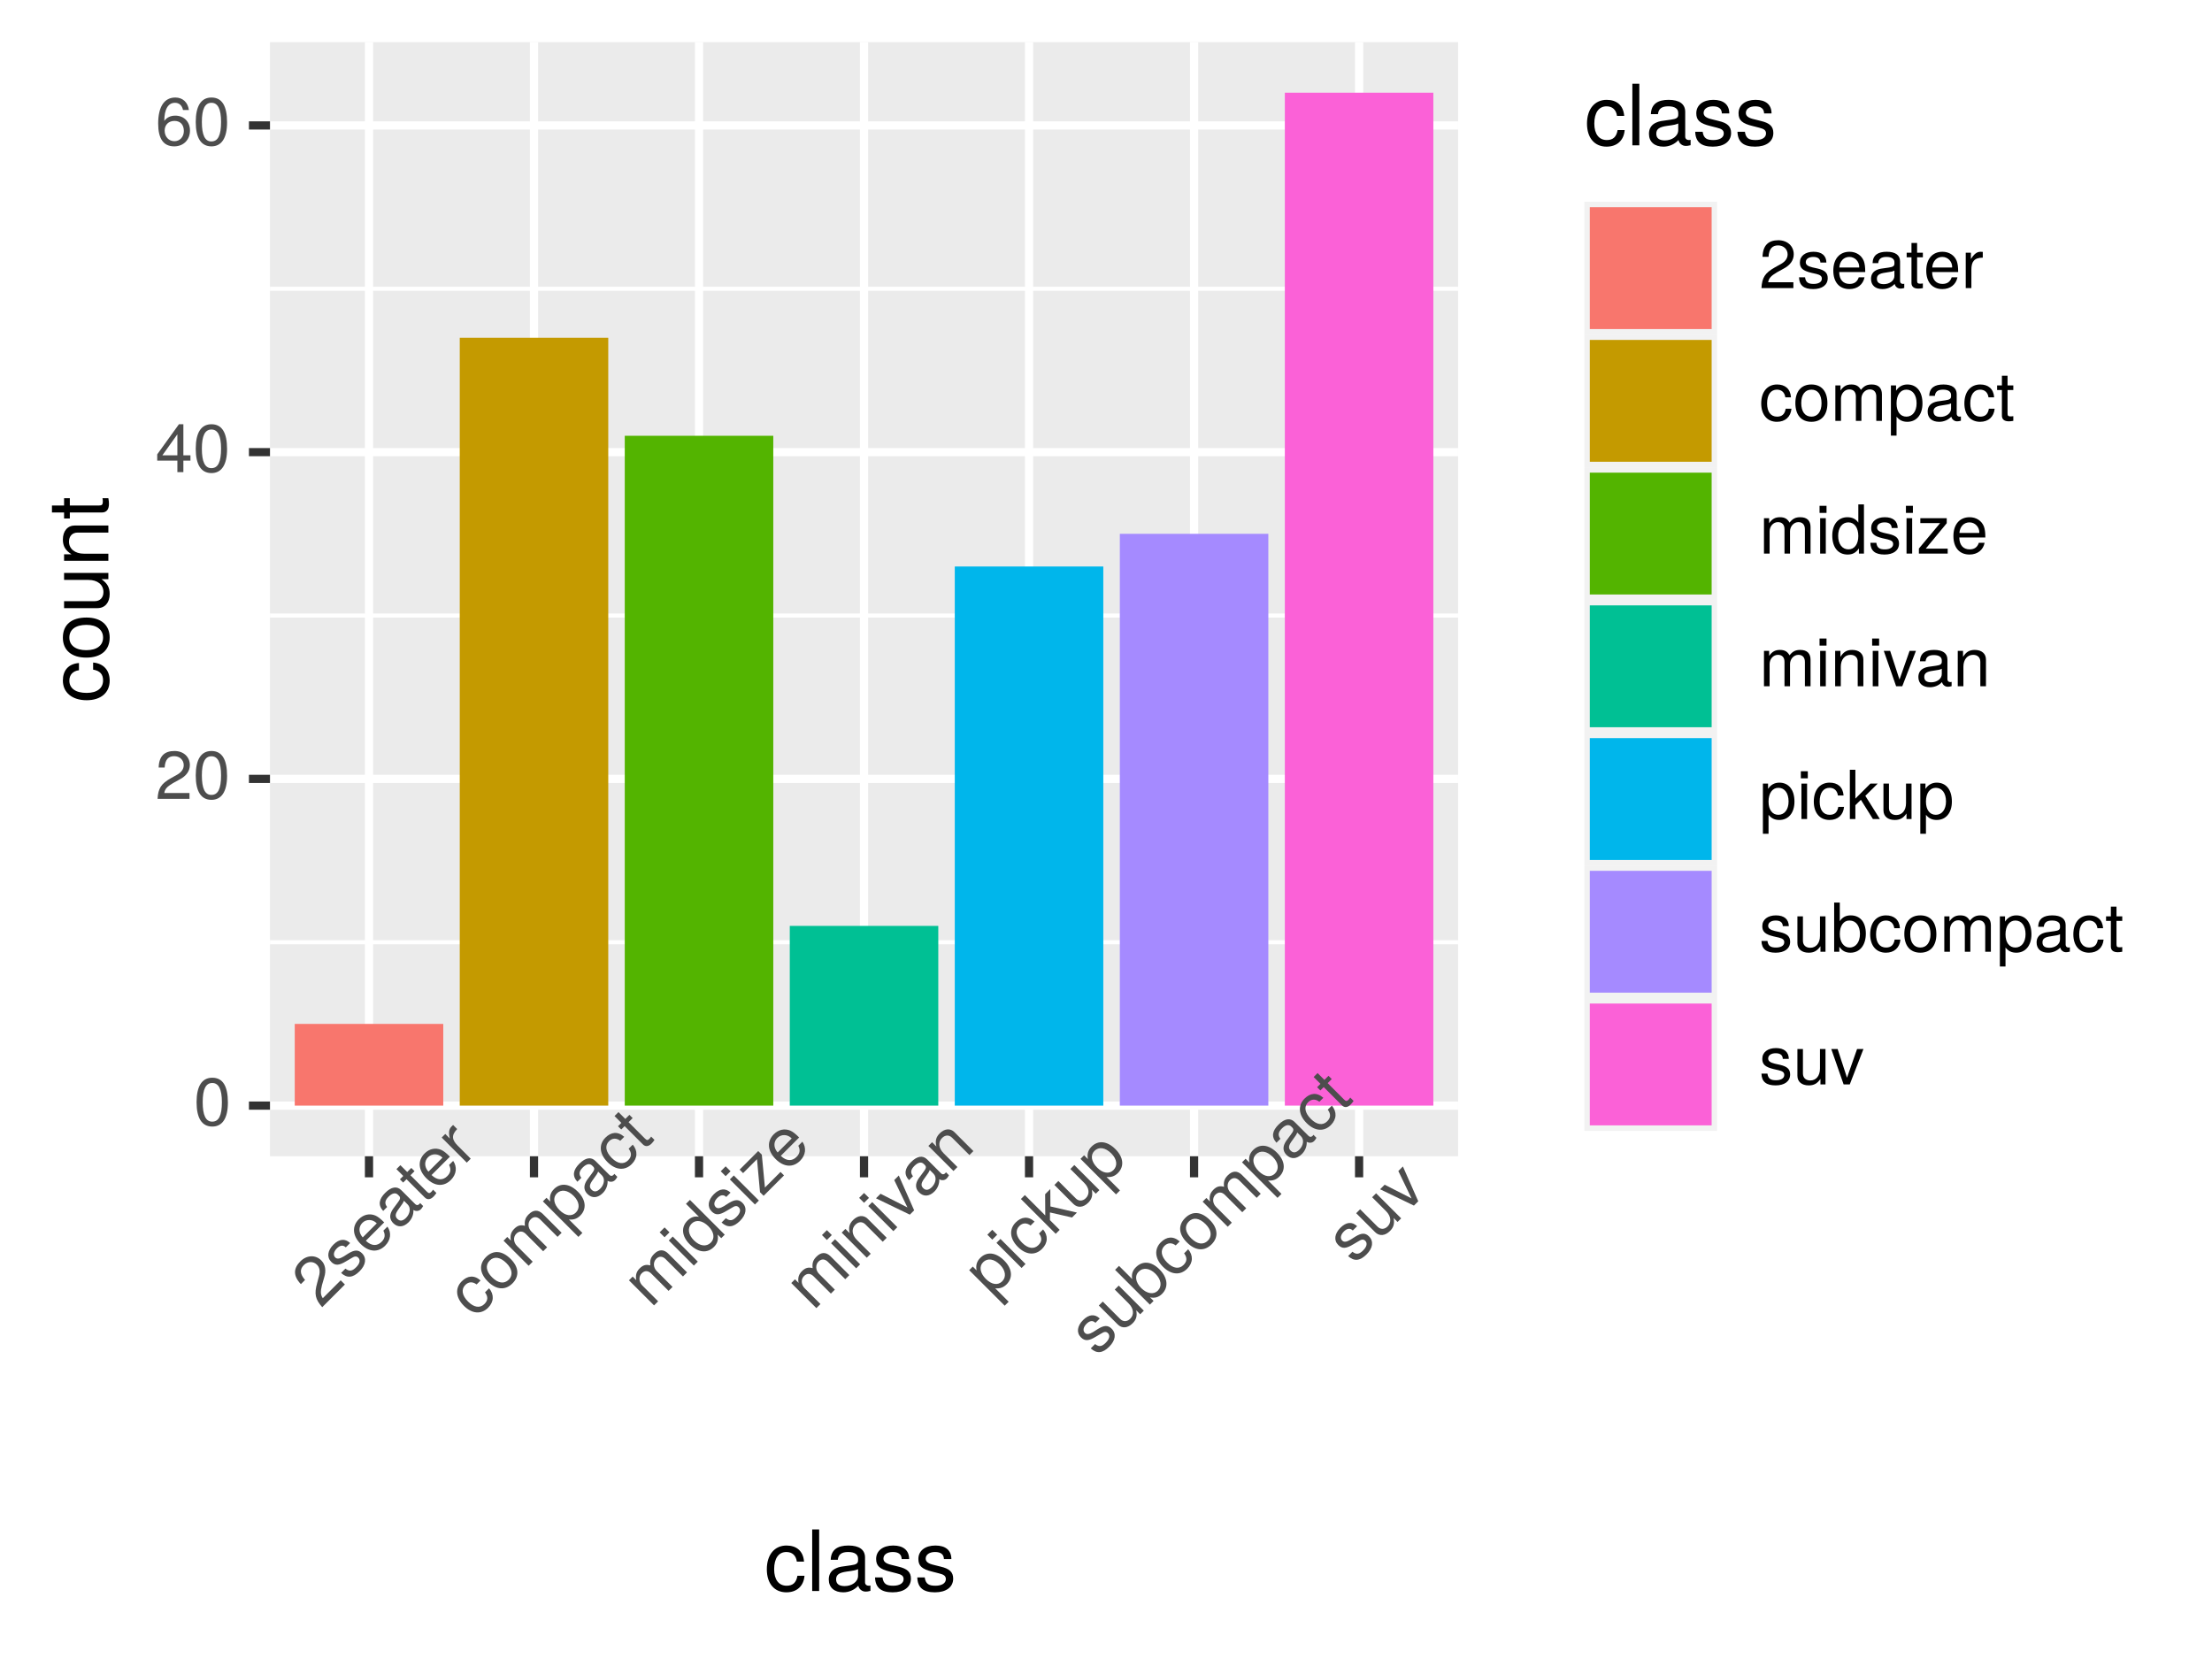 <?xml version="1.0" encoding="UTF-8"?>
<svg xmlns="http://www.w3.org/2000/svg" xmlns:xlink="http://www.w3.org/1999/xlink" width="288pt" height="216pt" viewBox="0 0 288 216" version="1.1">
<defs>
<g>
<symbol overflow="visible" id="glyph0-0">
<path style="stroke:none;" d=""/>
</symbol>
<symbol overflow="visible" id="glyph0-1">
<path style="stroke:none;" d="M 4.453 -3 C 4.453 -5.156 3.781 -6.234 2.422 -6.234 C 1.078 -6.234 0.375 -5.141 0.375 -3.047 C 0.375 -0.953 1.078 0.125 2.422 0.125 C 3.734 0.125 4.453 -0.953 4.453 -3 Z M 3.672 -3.062 C 3.672 -1.297 3.266 -0.516 2.406 -0.516 C 1.578 -0.516 1.172 -1.344 1.172 -3.047 C 1.172 -4.75 1.578 -5.547 2.422 -5.547 C 3.25 -5.547 3.672 -4.734 3.672 -3.062 Z M 3.672 -3.062 "/>
</symbol>
<symbol overflow="visible" id="glyph0-2">
<path style="stroke:none;" d="M 4.5 -4.406 C 4.5 -5.469 3.672 -6.234 2.5 -6.234 C 1.219 -6.234 0.484 -5.594 0.438 -4.078 L 1.219 -4.078 C 1.281 -5.125 1.703 -5.562 2.469 -5.562 C 3.172 -5.562 3.703 -5.062 3.703 -4.391 C 3.703 -3.891 3.406 -3.469 2.859 -3.156 L 2.047 -2.703 C 0.75 -1.969 0.375 -1.375 0.297 0 L 4.453 0 L 4.453 -0.766 L 1.172 -0.766 C 1.25 -1.281 1.531 -1.594 2.297 -2.047 L 3.172 -2.531 C 4.047 -2.984 4.5 -3.641 4.5 -4.406 Z M 4.5 -4.406 "/>
</symbol>
<symbol overflow="visible" id="glyph0-3">
<path style="stroke:none;" d="M 4.578 -1.5 L 4.578 -2.188 L 3.656 -2.188 L 3.656 -6.234 L 3.078 -6.234 L 0.25 -2.312 L 0.25 -1.5 L 2.875 -1.5 L 2.875 0 L 3.656 0 L 3.656 -1.5 Z M 2.875 -2.188 L 0.922 -2.188 L 2.875 -4.922 Z M 2.875 -2.188 "/>
</symbol>
<symbol overflow="visible" id="glyph0-4">
<path style="stroke:none;" d="M 4.516 -1.938 C 4.516 -3.094 3.719 -3.875 2.609 -3.875 C 1.984 -3.875 1.5 -3.641 1.172 -3.188 C 1.172 -4.703 1.672 -5.547 2.562 -5.547 C 3.109 -5.547 3.484 -5.203 3.609 -4.609 L 4.375 -4.609 C 4.234 -5.625 3.562 -6.234 2.609 -6.234 C 1.156 -6.234 0.375 -5.016 0.375 -2.844 C 0.375 -0.891 1.047 0.125 2.469 0.125 C 3.656 0.125 4.516 -0.719 4.516 -1.938 Z M 3.719 -1.875 C 3.719 -1.094 3.188 -0.547 2.484 -0.547 C 1.766 -0.547 1.219 -1.125 1.219 -1.922 C 1.219 -2.688 1.734 -3.188 2.5 -3.188 C 3.25 -3.188 3.719 -2.703 3.719 -1.875 Z M 3.719 -1.875 "/>
</symbol>
<symbol overflow="visible" id="glyph0-5">
<path style="stroke:none;" d="M 4.031 -1.297 C 4.031 -1.984 3.656 -2.328 2.734 -2.547 L 2.031 -2.703 C 1.438 -2.844 1.172 -3.047 1.172 -3.375 C 1.172 -3.797 1.562 -4.062 2.156 -4.062 C 2.75 -4.062 3.062 -3.812 3.078 -3.328 L 3.859 -3.328 C 3.844 -4.234 3.25 -4.734 2.188 -4.734 C 1.109 -4.734 0.406 -4.188 0.406 -3.328 C 0.406 -2.609 0.781 -2.266 1.875 -2 L 2.562 -1.844 C 3.062 -1.719 3.266 -1.562 3.266 -1.234 C 3.266 -0.797 2.844 -0.547 2.203 -0.547 C 1.547 -0.547 1.172 -0.703 1.078 -1.406 L 0.297 -1.406 C 0.328 -0.344 0.938 0.125 2.141 0.125 C 3.297 0.125 4.031 -0.406 4.031 -1.297 Z M 4.031 -1.297 "/>
</symbol>
<symbol overflow="visible" id="glyph0-6">
<path style="stroke:none;" d="M 4.516 -2.094 C 4.516 -2.766 4.453 -3.188 4.328 -3.531 C 4.031 -4.281 3.328 -4.734 2.469 -4.734 C 1.172 -4.734 0.359 -3.797 0.359 -2.281 C 0.359 -0.766 1.156 0.125 2.453 0.125 C 3.5 0.125 4.234 -0.469 4.422 -1.406 L 3.672 -1.406 C 3.469 -0.797 3.062 -0.547 2.469 -0.547 C 1.703 -0.547 1.141 -1.031 1.125 -2.094 Z M 3.734 -2.75 C 3.734 -2.75 3.734 -2.703 3.719 -2.688 L 1.141 -2.688 C 1.203 -3.516 1.719 -4.062 2.453 -4.062 C 3.172 -4.062 3.734 -3.469 3.734 -2.75 Z M 3.734 -2.75 "/>
</symbol>
<symbol overflow="visible" id="glyph0-7">
<path style="stroke:none;" d="M 4.703 -0.016 L 4.703 -0.578 C 4.625 -0.547 4.594 -0.547 4.547 -0.547 C 4.297 -0.547 4.156 -0.688 4.156 -0.922 L 4.156 -3.484 C 4.156 -4.297 3.547 -4.734 2.422 -4.734 C 1.297 -4.734 0.609 -4.312 0.578 -3.25 L 1.312 -3.25 C 1.375 -3.812 1.703 -4.062 2.391 -4.062 C 3.047 -4.062 3.422 -3.812 3.422 -3.375 L 3.422 -3.188 C 3.422 -2.875 3.234 -2.75 2.656 -2.672 C 1.625 -2.547 1.453 -2.5 1.172 -2.391 C 0.641 -2.172 0.375 -1.766 0.375 -1.203 C 0.375 -0.359 0.953 0.125 1.875 0.125 C 2.469 0.125 3.047 -0.109 3.453 -0.547 C 3.531 -0.188 3.844 0.062 4.203 0.062 C 4.359 0.062 4.469 0.047 4.703 -0.016 Z M 3.422 -1.594 C 3.422 -0.938 2.75 -0.516 2.047 -0.516 C 1.469 -0.516 1.141 -0.719 1.141 -1.219 C 1.141 -1.703 1.453 -1.906 2.25 -2.016 C 3.016 -2.125 3.172 -2.156 3.422 -2.281 Z M 3.422 -1.594 "/>
</symbol>
<symbol overflow="visible" id="glyph0-8">
<path style="stroke:none;" d="M 2.234 0 L 2.234 -0.609 C 2.141 -0.594 2.016 -0.578 1.875 -0.578 C 1.562 -0.578 1.484 -0.672 1.484 -1 L 1.484 -4.016 L 2.234 -4.016 L 2.234 -4.609 L 1.484 -4.609 L 1.484 -5.875 L 0.75 -5.875 L 0.75 -4.609 L 0.125 -4.609 L 0.125 -4.016 L 0.75 -4.016 L 0.75 -0.672 C 0.75 -0.203 1.062 0.062 1.641 0.062 C 1.812 0.062 1.984 0.047 2.234 0 Z M 2.234 0 "/>
</symbol>
<symbol overflow="visible" id="glyph0-9">
<path style="stroke:none;" d="M 2.828 -3.969 L 2.828 -4.719 C 2.703 -4.734 2.641 -4.734 2.547 -4.734 C 2.062 -4.734 1.703 -4.453 1.281 -3.781 L 1.281 -4.609 L 0.609 -4.609 L 0.609 0 L 1.344 0 L 1.344 -2.391 C 1.344 -3.438 1.688 -3.953 2.828 -3.969 Z M 2.828 -3.969 "/>
</symbol>
<symbol overflow="visible" id="glyph0-10">
<path style="stroke:none;" d="M 4.203 -1.578 L 3.453 -1.578 C 3.328 -0.844 2.953 -0.547 2.328 -0.547 C 1.516 -0.547 1.031 -1.172 1.031 -2.266 C 1.031 -3.406 1.516 -4.062 2.312 -4.062 C 2.922 -4.062 3.312 -3.703 3.406 -3.062 L 4.141 -3.062 C 4.062 -4.188 3.359 -4.734 2.328 -4.734 C 1.078 -4.734 0.266 -3.797 0.266 -2.266 C 0.266 -0.781 1.062 0.125 2.312 0.125 C 3.406 0.125 4.109 -0.531 4.203 -1.578 Z M 4.203 -1.578 "/>
</symbol>
<symbol overflow="visible" id="glyph0-11">
<path style="stroke:none;" d="M 4.484 -2.266 C 4.484 -3.859 3.719 -4.734 2.391 -4.734 C 1.094 -4.734 0.312 -3.859 0.312 -2.312 C 0.312 -0.75 1.094 0.125 2.406 0.125 C 3.688 0.125 4.484 -0.75 4.484 -2.266 Z M 3.719 -2.281 C 3.719 -1.203 3.203 -0.547 2.406 -0.547 C 1.578 -0.547 1.078 -1.188 1.078 -2.312 C 1.078 -3.406 1.578 -4.062 2.406 -4.062 C 3.234 -4.062 3.719 -3.422 3.719 -2.281 Z M 3.719 -2.281 "/>
</symbol>
<symbol overflow="visible" id="glyph0-12">
<path style="stroke:none;" d="M 6.688 0 L 6.688 -3.453 C 6.688 -4.281 6.234 -4.734 5.359 -4.734 C 4.75 -4.734 4.375 -4.562 3.953 -4.031 C 3.672 -4.531 3.312 -4.734 2.703 -4.734 C 2.094 -4.734 1.688 -4.516 1.297 -3.953 L 1.297 -4.609 L 0.625 -4.609 L 0.625 0 L 1.359 0 L 1.359 -2.891 C 1.359 -3.562 1.844 -4.094 2.438 -4.094 C 2.984 -4.094 3.297 -3.766 3.297 -3.172 L 3.297 0 L 4.016 0 L 4.016 -2.891 C 4.016 -3.562 4.516 -4.094 5.109 -4.094 C 5.641 -4.094 5.953 -3.75 5.953 -3.172 L 5.953 0 Z M 6.688 0 "/>
</symbol>
<symbol overflow="visible" id="glyph0-13">
<path style="stroke:none;" d="M 4.594 -2.266 C 4.594 -3.812 3.844 -4.734 2.625 -4.734 C 2 -4.734 1.5 -4.453 1.156 -3.922 L 1.156 -4.609 L 0.484 -4.609 L 0.484 1.922 L 1.219 1.922 L 1.219 -0.547 C 1.594 -0.078 2.031 0.125 2.625 0.125 C 3.812 0.125 4.594 -0.797 4.594 -2.266 Z M 3.828 -2.281 C 3.828 -1.234 3.297 -0.547 2.5 -0.547 C 1.719 -0.547 1.219 -1.188 1.219 -2.266 C 1.219 -3.359 1.719 -4.062 2.5 -4.062 C 3.312 -4.062 3.828 -3.375 3.828 -2.281 Z M 3.828 -2.281 "/>
</symbol>
<symbol overflow="visible" id="glyph0-14">
<path style="stroke:none;" d="M 1.344 0 L 1.344 -4.609 L 0.609 -4.609 L 0.609 0 Z M 1.438 -5.297 L 1.438 -6.219 L 0.531 -6.219 L 0.531 -5.297 Z M 1.438 -5.297 "/>
</symbol>
<symbol overflow="visible" id="glyph0-15">
<path style="stroke:none;" d="M 4.359 0 L 4.359 -6.406 L 3.625 -6.406 L 3.625 -4.031 C 3.312 -4.5 2.828 -4.734 2.203 -4.734 C 1.016 -4.734 0.234 -3.812 0.234 -2.344 C 0.234 -0.797 1 0.125 2.234 0.125 C 2.875 0.125 3.312 -0.109 3.703 -0.672 L 3.703 0 Z M 3.625 -2.281 C 3.625 -1.219 3.109 -0.547 2.344 -0.547 C 1.531 -0.547 1 -1.234 1 -2.312 C 1 -3.375 1.531 -4.062 2.328 -4.062 C 3.125 -4.062 3.625 -3.359 3.625 -2.281 Z M 3.625 -2.281 "/>
</symbol>
<symbol overflow="visible" id="glyph0-16">
<path style="stroke:none;" d="M 4.016 0 L 4.016 -0.641 L 1.156 -0.641 L 3.891 -3.953 L 3.891 -4.609 L 0.453 -4.609 L 0.453 -3.969 L 3.031 -3.969 L 0.266 -0.656 L 0.266 0 Z M 4.016 0 "/>
</symbol>
<symbol overflow="visible" id="glyph0-17">
<path style="stroke:none;" d="M 4.281 0 L 4.281 -3.484 C 4.281 -4.25 3.719 -4.734 2.828 -4.734 C 2.141 -4.734 1.703 -4.484 1.297 -3.828 L 1.297 -4.609 L 0.609 -4.609 L 0.609 0 L 1.344 0 L 1.344 -2.547 C 1.344 -3.484 1.859 -4.094 2.609 -4.094 C 3.188 -4.094 3.547 -3.75 3.547 -3.188 L 3.547 0 Z M 4.281 0 "/>
</symbol>
<symbol overflow="visible" id="glyph0-18">
<path style="stroke:none;" d="M 4.281 -4.609 L 3.453 -4.609 L 2.141 -0.875 L 0.922 -4.609 L 0.094 -4.609 L 1.703 0 L 2.5 0 Z M 4.281 -4.609 "/>
</symbol>
<symbol overflow="visible" id="glyph0-19">
<path style="stroke:none;" d="M 4.422 0 L 2.531 -3.016 L 4.141 -4.609 L 3.188 -4.609 L 1.234 -2.656 L 1.234 -6.406 L 0.516 -6.406 L 0.516 0 L 1.234 0 L 1.234 -1.797 L 1.953 -2.5 L 3.516 0 Z M 4.422 0 "/>
</symbol>
<symbol overflow="visible" id="glyph0-20">
<path style="stroke:none;" d="M 4.234 0 L 4.234 -4.609 L 3.516 -4.609 L 3.516 -2.062 C 3.516 -1.125 3.016 -0.516 2.25 -0.516 C 1.672 -0.516 1.297 -0.859 1.297 -1.422 L 1.297 -4.609 L 0.578 -4.609 L 0.578 -1.125 C 0.578 -0.359 1.141 0.125 2.047 0.125 C 2.719 0.125 3.156 -0.109 3.578 -0.719 L 3.578 0 Z M 4.234 0 "/>
</symbol>
<symbol overflow="visible" id="glyph0-21">
<path style="stroke:none;" d="M 4.594 -2.359 C 4.594 -3.859 3.844 -4.734 2.625 -4.734 C 2 -4.734 1.547 -4.5 1.203 -3.984 L 1.203 -6.406 L 0.469 -6.406 L 0.469 0 L 1.141 0 L 1.141 -0.656 C 1.484 -0.125 1.953 0.125 2.594 0.125 C 3.812 0.125 4.594 -0.859 4.594 -2.359 Z M 3.828 -2.312 C 3.828 -1.266 3.297 -0.547 2.484 -0.547 C 1.719 -0.547 1.203 -1.266 1.203 -2.312 C 1.203 -3.391 1.719 -4.094 2.484 -4.062 C 3.312 -4.062 3.828 -3.344 3.828 -2.312 Z M 3.828 -2.312 "/>
</symbol>
<symbol overflow="visible" id="glyph1-0">
<path style="stroke:none;" d=""/>
</symbol>
<symbol overflow="visible" id="glyph1-1">
<path style="stroke:none;" d="M 0.078 -6.297 C -0.672 -7.047 -1.812 -7 -2.641 -6.172 C -3.547 -5.266 -3.609 -4.297 -2.578 -3.203 L -2.031 -3.75 C -2.719 -4.531 -2.734 -5.141 -2.188 -5.688 C -1.688 -6.188 -0.953 -6.203 -0.484 -5.734 C -0.125 -5.375 -0.047 -4.859 -0.219 -4.25 L -0.453 -3.359 C -0.859 -1.922 -0.703 -1.234 0.203 -0.203 L 3.156 -3.156 L 2.609 -3.703 L 0.281 -1.375 C -0.016 -1.797 -0.047 -2.203 0.172 -3.078 L 0.453 -4.047 C 0.75 -4.969 0.609 -5.766 0.078 -6.297 Z M 0.078 -6.297 "/>
</symbol>
<symbol overflow="visible" id="glyph1-2">
<path style="stroke:none;" d="M 1.922 -3.766 C 1.438 -4.25 0.938 -4.219 0.141 -3.734 L -0.469 -3.344 C -1 -3.031 -1.328 -2.984 -1.562 -3.219 C -1.859 -3.516 -1.766 -3.984 -1.344 -4.406 C -0.938 -4.812 -0.531 -4.875 -0.188 -4.531 L 0.375 -5.094 C -0.281 -5.719 -1.047 -5.641 -1.797 -4.891 C -2.562 -4.125 -2.688 -3.25 -2.078 -2.641 C -1.562 -2.125 -1.062 -2.156 -0.094 -2.75 L 0.516 -3.109 C 0.953 -3.391 1.203 -3.422 1.438 -3.188 C 1.75 -2.875 1.625 -2.406 1.172 -1.953 C 0.703 -1.484 0.328 -1.328 -0.234 -1.766 L -0.797 -1.203 C -0.016 -0.484 0.75 -0.562 1.609 -1.422 C 2.422 -2.234 2.562 -3.125 1.922 -3.766 Z M 1.922 -3.766 "/>
</symbol>
<symbol overflow="visible" id="glyph1-3">
<path style="stroke:none;" d="M 1.703 -4.672 C 1.234 -5.141 0.906 -5.406 0.562 -5.562 C -0.188 -5.875 -0.984 -5.703 -1.594 -5.094 C -2.516 -4.172 -2.438 -2.938 -1.359 -1.859 C -0.297 -0.797 0.906 -0.719 1.828 -1.641 C 2.562 -2.375 2.672 -3.328 2.125 -4.125 L 1.594 -3.594 C 1.891 -3.016 1.781 -2.562 1.359 -2.141 C 0.812 -1.594 0.078 -1.547 -0.688 -2.281 Z M 0.703 -4.578 C 0.703 -4.578 0.734 -4.547 0.719 -4.531 L -1.094 -2.719 C -1.641 -3.328 -1.656 -4.094 -1.141 -4.609 C -0.625 -5.125 0.188 -5.094 0.703 -4.578 Z M 0.703 -4.578 "/>
</symbol>
<symbol overflow="visible" id="glyph1-4">
<path style="stroke:none;" d="M 3.312 -3.344 L 2.922 -3.734 C 2.875 -3.656 2.859 -3.641 2.828 -3.609 C 2.641 -3.422 2.453 -3.422 2.281 -3.594 L 0.469 -5.406 C -0.094 -5.969 -0.828 -5.859 -1.625 -5.062 C -2.422 -4.266 -2.609 -3.484 -1.891 -2.703 L -1.375 -3.219 C -1.734 -3.672 -1.672 -4.078 -1.188 -4.562 C -0.719 -5.031 -0.281 -5.125 0.031 -4.812 L 0.172 -4.672 C 0.391 -4.453 0.344 -4.219 -0.016 -3.766 C -0.641 -2.953 -0.734 -2.797 -0.859 -2.516 C -1.078 -1.984 -0.984 -1.516 -0.578 -1.109 C 0.016 -0.516 0.766 -0.578 1.422 -1.234 C 1.844 -1.656 2.078 -2.234 2.047 -2.828 C 2.375 -2.625 2.766 -2.672 3.016 -2.922 C 3.125 -3.031 3.188 -3.125 3.312 -3.344 Z M 1.297 -3.547 C 1.766 -3.078 1.578 -2.297 1.094 -1.812 C 0.672 -1.391 0.297 -1.328 -0.047 -1.672 C -0.391 -2.016 -0.312 -2.375 0.172 -3.016 C 0.625 -3.625 0.719 -3.781 0.812 -4.031 Z M 1.297 -3.547 "/>
</symbol>
<symbol overflow="visible" id="glyph1-5">
<path style="stroke:none;" d="M 1.578 -1.578 L 1.141 -2.016 C 1.094 -1.938 1.016 -1.828 0.922 -1.734 C 0.703 -1.516 0.578 -1.516 0.344 -1.75 L -1.797 -3.891 L -1.266 -4.422 L -1.688 -4.844 L -2.219 -4.312 L -3.109 -5.203 L -3.625 -4.688 L -2.734 -3.797 L -3.172 -3.359 L -2.75 -2.938 L -2.312 -3.375 L 0.062 -1 C 0.391 -0.672 0.797 -0.703 1.203 -1.109 C 1.328 -1.234 1.438 -1.375 1.578 -1.578 Z M 1.578 -1.578 "/>
</symbol>
<symbol overflow="visible" id="glyph1-6">
<path style="stroke:none;" d="M -0.812 -4.812 L -1.344 -5.344 C -1.438 -5.25 -1.484 -5.203 -1.547 -5.141 C -1.891 -4.797 -1.953 -4.359 -1.766 -3.578 L -2.359 -4.172 L -2.828 -3.703 L 0.438 -0.438 L 0.953 -0.953 L -0.734 -2.641 C -1.484 -3.391 -1.609 -3.984 -0.812 -4.812 Z M -0.812 -4.812 "/>
</symbol>
<symbol overflow="visible" id="glyph1-7">
<path style="stroke:none;" d="M 1.859 -4.078 L 1.328 -3.547 C 1.766 -2.953 1.703 -2.484 1.25 -2.031 C 0.688 -1.469 -0.094 -1.562 -0.875 -2.344 C -1.672 -3.141 -1.797 -3.953 -1.234 -4.516 C -0.812 -4.938 -0.281 -4.969 0.234 -4.578 L 0.75 -5.094 C -0.094 -5.844 -0.969 -5.719 -1.703 -4.984 C -2.578 -4.109 -2.5 -2.875 -1.422 -1.797 C -0.359 -0.734 0.844 -0.656 1.734 -1.547 C 2.5 -2.312 2.531 -3.281 1.859 -4.078 Z M 1.859 -4.078 "/>
</symbol>
<symbol overflow="visible" id="glyph1-8">
<path style="stroke:none;" d="M 1.562 -4.781 C 0.438 -5.906 -0.719 -5.969 -1.656 -5.031 C -2.578 -4.109 -2.516 -2.953 -1.422 -1.859 C -0.312 -0.75 0.859 -0.672 1.797 -1.609 C 2.703 -2.516 2.641 -3.703 1.562 -4.781 Z M 1.016 -4.234 C 1.781 -3.469 1.875 -2.656 1.312 -2.094 C 0.719 -1.5 -0.078 -1.609 -0.875 -2.406 C -1.641 -3.172 -1.766 -3.984 -1.172 -4.578 C -0.594 -5.156 0.203 -5.047 1.016 -4.234 Z M 1.016 -4.234 "/>
</symbol>
<symbol overflow="visible" id="glyph1-9">
<path style="stroke:none;" d="M 4.734 -4.734 L 2.297 -7.172 C 1.703 -7.766 1.062 -7.75 0.453 -7.141 C 0.016 -6.703 -0.125 -6.312 -0.047 -5.641 C -0.609 -5.797 -1 -5.688 -1.438 -5.25 C -1.859 -4.828 -2 -4.375 -1.875 -3.719 L -2.344 -4.188 L -2.828 -3.703 L 0.438 -0.438 L 0.969 -0.969 L -1.078 -3.016 C -1.547 -3.484 -1.594 -4.188 -1.172 -4.609 C -0.781 -5 -0.328 -4.984 0.078 -4.578 L 2.328 -2.328 L 2.844 -2.844 L 0.797 -4.891 C 0.328 -5.359 0.297 -6.078 0.719 -6.5 C 1.094 -6.875 1.547 -6.859 1.953 -6.453 L 4.203 -4.203 Z M 4.734 -4.734 "/>
</symbol>
<symbol overflow="visible" id="glyph1-10">
<path style="stroke:none;" d="M 1.641 -4.859 C 0.547 -5.953 -0.625 -6.062 -1.484 -5.203 C -1.922 -4.766 -2.094 -4.219 -1.953 -3.578 L -2.453 -4.078 L -2.922 -3.609 L 1.703 1.016 L 2.219 0.5 L 0.469 -1.25 C 1.062 -1.188 1.531 -1.344 1.953 -1.766 C 2.797 -2.609 2.688 -3.812 1.641 -4.859 Z M 1.094 -4.312 C 1.828 -3.578 1.938 -2.719 1.375 -2.156 C 0.828 -1.609 0.016 -1.703 -0.75 -2.469 C -1.516 -3.234 -1.656 -4.094 -1.109 -4.641 C -0.531 -5.219 0.312 -5.094 1.094 -4.312 Z M 1.094 -4.312 "/>
</symbol>
<symbol overflow="visible" id="glyph1-11">
<path style="stroke:none;" d="M 0.953 -0.953 L -2.312 -4.219 L -2.828 -3.703 L 0.438 -0.438 Z M -2.734 -4.766 L -3.375 -5.406 L -4.016 -4.766 L -3.375 -4.125 Z M -2.734 -4.766 "/>
</symbol>
<symbol overflow="visible" id="glyph1-12">
<path style="stroke:none;" d="M 3.078 -3.078 L -1.453 -7.609 L -1.969 -7.094 L -0.281 -5.406 C -0.844 -5.531 -1.344 -5.344 -1.781 -4.906 C -2.625 -4.062 -2.531 -2.875 -1.484 -1.828 C -0.391 -0.734 0.797 -0.609 1.672 -1.484 C 2.125 -1.938 2.266 -2.422 2.156 -3.094 L 2.625 -2.625 Z M 0.953 -4.172 C 1.703 -3.422 1.812 -2.594 1.266 -2.047 C 0.688 -1.469 -0.172 -1.578 -0.938 -2.344 C -1.688 -3.094 -1.797 -3.953 -1.234 -4.516 C -0.672 -5.078 0.188 -4.938 0.953 -4.172 Z M 0.953 -4.172 "/>
</symbol>
<symbol overflow="visible" id="glyph1-13">
<path style="stroke:none;" d="M 2.844 -2.844 L 2.391 -3.297 L 0.359 -1.266 L -0.047 -5.547 L -0.516 -6.016 L -2.938 -3.594 L -2.484 -3.141 L -0.672 -4.953 L -0.281 -0.656 L 0.188 -0.188 Z M 2.844 -2.844 "/>
</symbol>
<symbol overflow="visible" id="glyph1-14">
<path style="stroke:none;" d="M 3.031 -3.031 L 0.562 -5.5 C 0.031 -6.031 -0.719 -5.969 -1.344 -5.344 C -1.828 -4.859 -1.969 -4.375 -1.781 -3.625 L -2.344 -4.188 L -2.828 -3.703 L 0.438 -0.438 L 0.953 -0.953 L -0.844 -2.75 C -1.516 -3.422 -1.578 -4.203 -1.047 -4.734 C -0.641 -5.141 -0.141 -5.172 0.266 -4.766 L 2.516 -2.516 Z M 3.031 -3.031 "/>
</symbol>
<symbol overflow="visible" id="glyph1-15">
<path style="stroke:none;" d="M -0.234 -6.297 L -0.828 -5.703 L 0.891 -2.141 L -2.609 -3.922 L -3.203 -3.328 L 1.203 -1.203 L 1.766 -1.766 Z M -0.234 -6.297 "/>
</symbol>
<symbol overflow="visible" id="glyph1-16">
<path style="stroke:none;" d="M 3.125 -3.125 L -0.328 -3.922 L -0.344 -6.188 L -1.016 -5.516 L -1 -2.75 L -3.656 -5.406 L -4.172 -4.891 L 0.359 -0.359 L 0.875 -0.875 L -0.391 -2.141 L -0.391 -3.141 L 2.484 -2.484 Z M 3.125 -3.125 "/>
</symbol>
<symbol overflow="visible" id="glyph1-17">
<path style="stroke:none;" d="M 3 -3 L -0.266 -6.266 L -0.781 -5.75 L 1.031 -3.938 C 1.688 -3.281 1.766 -2.484 1.234 -1.953 C 0.828 -1.547 0.312 -1.531 -0.078 -1.922 L -2.344 -4.188 L -2.859 -3.672 L -0.391 -1.203 C 0.156 -0.656 0.906 -0.719 1.547 -1.359 C 2.016 -1.828 2.156 -2.312 2.016 -3.047 L 2.531 -2.531 Z M 3 -3 "/>
</symbol>
<symbol overflow="visible" id="glyph1-18">
<path style="stroke:none;" d="M 1.578 -4.922 C 0.516 -5.984 -0.625 -6.062 -1.484 -5.203 C -1.922 -4.766 -2.094 -4.281 -1.969 -3.656 L -3.688 -5.375 L -4.203 -4.859 L 0.328 -0.328 L 0.812 -0.812 L 0.344 -1.281 C 0.953 -1.141 1.469 -1.281 1.922 -1.734 C 2.797 -2.609 2.641 -3.859 1.578 -4.922 Z M 1.062 -4.344 C 1.812 -3.594 1.938 -2.719 1.359 -2.141 C 0.828 -1.609 -0.047 -1.734 -0.797 -2.484 C -1.547 -3.234 -1.672 -4.109 -1.125 -4.625 C -0.531 -5.219 0.344 -5.062 1.062 -4.344 Z M 1.062 -4.344 "/>
</symbol>
<symbol overflow="visible" id="glyph2-0">
<path style="stroke:none;" d=""/>
</symbol>
<symbol overflow="visible" id="glyph2-1">
<path style="stroke:none;" d="M 5.25 -1.984 L 4.328 -1.984 C 4.172 -1.062 3.703 -0.688 2.922 -0.688 C 1.906 -0.688 1.297 -1.469 1.297 -2.828 C 1.297 -4.266 1.891 -5.078 2.891 -5.078 C 3.656 -5.078 4.141 -4.625 4.25 -3.828 L 5.188 -3.828 C 5.078 -5.234 4.188 -5.922 2.906 -5.922 C 1.359 -5.922 0.344 -4.734 0.344 -2.828 C 0.344 -0.969 1.328 0.172 2.891 0.172 C 4.266 0.172 5.141 -0.656 5.25 -1.984 Z M 5.25 -1.984 "/>
</symbol>
<symbol overflow="visible" id="glyph2-2">
<path style="stroke:none;" d="M 1.656 0 L 1.656 -8.016 L 0.75 -8.016 L 0.75 0 Z M 1.656 0 "/>
</symbol>
<symbol overflow="visible" id="glyph2-3">
<path style="stroke:none;" d="M 5.891 -0.016 L 5.891 -0.719 C 5.781 -0.688 5.734 -0.688 5.688 -0.688 C 5.375 -0.688 5.188 -0.859 5.188 -1.141 L 5.188 -4.359 C 5.188 -5.375 4.438 -5.922 3.031 -5.922 C 1.625 -5.922 0.766 -5.391 0.719 -4.062 L 1.641 -4.062 C 1.719 -4.766 2.141 -5.078 2.984 -5.078 C 3.812 -5.078 4.281 -4.781 4.281 -4.219 L 4.281 -3.984 C 4.281 -3.594 4.047 -3.438 3.328 -3.344 C 2.031 -3.172 1.828 -3.141 1.469 -2.984 C 0.797 -2.719 0.469 -2.203 0.469 -1.5 C 0.469 -0.453 1.188 0.172 2.359 0.172 C 3.094 0.172 3.812 -0.141 4.312 -0.688 C 4.406 -0.234 4.812 0.078 5.266 0.078 C 5.438 0.078 5.594 0.062 5.891 -0.016 Z M 4.281 -1.984 C 4.281 -1.172 3.438 -0.641 2.547 -0.641 C 1.844 -0.641 1.422 -0.891 1.422 -1.516 C 1.422 -2.125 1.828 -2.391 2.812 -2.531 C 3.766 -2.656 3.969 -2.703 4.281 -2.844 Z M 4.281 -1.984 "/>
</symbol>
<symbol overflow="visible" id="glyph2-4">
<path style="stroke:none;" d="M 5.047 -1.609 C 5.047 -2.469 4.562 -2.906 3.422 -3.172 L 2.547 -3.391 C 1.797 -3.562 1.469 -3.812 1.469 -4.219 C 1.469 -4.734 1.953 -5.078 2.688 -5.078 C 3.438 -5.078 3.828 -4.766 3.844 -4.156 L 4.812 -4.156 C 4.812 -5.297 4.062 -5.922 2.734 -5.922 C 1.391 -5.922 0.516 -5.234 0.516 -4.172 C 0.516 -3.266 0.984 -2.844 2.344 -2.516 L 3.203 -2.297 C 3.844 -2.141 4.094 -1.953 4.094 -1.547 C 4.094 -1 3.547 -0.688 2.75 -0.688 C 1.922 -0.688 1.469 -0.875 1.344 -1.766 L 0.375 -1.766 C 0.422 -0.422 1.172 0.172 2.672 0.172 C 4.125 0.172 5.047 -0.5 5.047 -1.609 Z M 5.047 -1.609 "/>
</symbol>
<symbol overflow="visible" id="glyph3-0">
<path style="stroke:none;" d=""/>
</symbol>
<symbol overflow="visible" id="glyph3-1">
<path style="stroke:none;" d="M -1.984 -5.25 L -1.984 -4.328 C -1.062 -4.172 -0.688 -3.703 -0.688 -2.922 C -0.688 -1.906 -1.469 -1.297 -2.828 -1.297 C -4.266 -1.297 -5.078 -1.891 -5.078 -2.891 C -5.078 -3.656 -4.625 -4.141 -3.828 -4.25 L -3.828 -5.188 C -5.234 -5.078 -5.922 -4.188 -5.922 -2.906 C -5.922 -1.359 -4.734 -0.344 -2.828 -0.344 C -0.969 -0.344 0.172 -1.328 0.172 -2.891 C 0.172 -4.266 -0.656 -5.141 -1.984 -5.25 Z M -1.984 -5.25 "/>
</symbol>
<symbol overflow="visible" id="glyph3-2">
<path style="stroke:none;" d="M -2.844 -5.609 C -4.828 -5.609 -5.922 -4.656 -5.922 -2.984 C -5.922 -1.375 -4.812 -0.391 -2.875 -0.391 C -0.953 -0.391 0.172 -1.359 0.172 -3 C 0.172 -4.625 -0.953 -5.609 -2.844 -5.609 Z M -2.844 -4.656 C -1.5 -4.656 -0.688 -4.016 -0.688 -3 C -0.688 -1.984 -1.484 -1.359 -2.875 -1.359 C -4.266 -1.359 -5.078 -1.984 -5.078 -3 C -5.078 -4.031 -4.281 -4.656 -2.844 -4.656 Z M -2.844 -4.656 "/>
</symbol>
<symbol overflow="visible" id="glyph3-3">
<path style="stroke:none;" d="M 0 -5.297 L -5.766 -5.297 L -5.766 -4.391 L -2.578 -4.391 C -1.406 -4.391 -0.641 -3.766 -0.641 -2.812 C -0.641 -2.094 -1.078 -1.625 -1.766 -1.625 L -5.766 -1.625 L -5.766 -0.719 L -1.406 -0.719 C -0.453 -0.719 0.172 -1.438 0.172 -2.547 C 0.172 -3.406 -0.125 -3.938 -0.891 -4.484 L 0 -4.484 Z M 0 -5.297 "/>
</symbol>
<symbol overflow="visible" id="glyph3-4">
<path style="stroke:none;" d="M 0 -5.359 L -4.359 -5.359 C -5.312 -5.359 -5.922 -4.641 -5.922 -3.531 C -5.922 -2.672 -5.594 -2.125 -4.797 -1.609 L -5.766 -1.609 L -5.766 -0.766 L 0 -0.766 L 0 -1.688 L -3.172 -1.688 C -4.359 -1.688 -5.125 -2.328 -5.125 -3.25 C -5.125 -3.984 -4.688 -4.438 -4 -4.438 L 0 -4.438 Z M 0 -5.359 "/>
</symbol>
<symbol overflow="visible" id="glyph3-5">
<path style="stroke:none;" d="M 0 -2.797 L -0.766 -2.797 C -0.734 -2.672 -0.719 -2.531 -0.719 -2.359 C -0.719 -1.953 -0.844 -1.844 -1.25 -1.844 L -5.016 -1.844 L -5.016 -2.797 L -5.766 -2.797 L -5.766 -1.844 L -7.344 -1.844 L -7.344 -0.938 L -5.766 -0.938 L -5.766 -0.156 L -5.016 -0.156 L -5.016 -0.938 L -0.844 -0.938 C -0.25 -0.938 0.078 -1.328 0.078 -2.047 C 0.078 -2.266 0.062 -2.484 0 -2.797 Z M 0 -2.797 "/>
</symbol>
</g>
<clipPath id="clip1">
  <path d="M 35.152 5.48 L 189.844 5.48 L 189.844 150.547 L 35.152 150.547 Z M 35.152 5.48 "/>
</clipPath>
<clipPath id="clip2">
  <path d="M 35.152 122 L 189.844 122 L 189.844 123 L 35.152 123 Z M 35.152 122 "/>
</clipPath>
<clipPath id="clip3">
  <path d="M 35.152 79 L 189.844 79 L 189.844 81 L 35.152 81 Z M 35.152 79 "/>
</clipPath>
<clipPath id="clip4">
  <path d="M 35.152 37 L 189.844 37 L 189.844 38 L 35.152 38 Z M 35.152 37 "/>
</clipPath>
<clipPath id="clip5">
  <path d="M 35.152 143 L 189.844 143 L 189.844 145 L 35.152 145 Z M 35.152 143 "/>
</clipPath>
<clipPath id="clip6">
  <path d="M 35.152 100 L 189.844 100 L 189.844 102 L 35.152 102 Z M 35.152 100 "/>
</clipPath>
<clipPath id="clip7">
  <path d="M 35.152 58 L 189.844 58 L 189.844 60 L 35.152 60 Z M 35.152 58 "/>
</clipPath>
<clipPath id="clip8">
  <path d="M 35.152 15 L 189.844 15 L 189.844 17 L 35.152 17 Z M 35.152 15 "/>
</clipPath>
<clipPath id="clip9">
  <path d="M 47 5.48 L 49 5.48 L 49 150.547 L 47 150.547 Z M 47 5.48 "/>
</clipPath>
<clipPath id="clip10">
  <path d="M 68 5.48 L 71 5.48 L 71 150.547 L 68 150.547 Z M 68 5.48 "/>
</clipPath>
<clipPath id="clip11">
  <path d="M 90 5.48 L 92 5.48 L 92 150.547 L 90 150.547 Z M 90 5.48 "/>
</clipPath>
<clipPath id="clip12">
  <path d="M 111 5.48 L 114 5.48 L 114 150.547 L 111 150.547 Z M 111 5.48 "/>
</clipPath>
<clipPath id="clip13">
  <path d="M 133 5.48 L 135 5.48 L 135 150.547 L 133 150.547 Z M 133 5.48 "/>
</clipPath>
<clipPath id="clip14">
  <path d="M 154 5.48 L 157 5.48 L 157 150.547 L 154 150.547 Z M 154 5.48 "/>
</clipPath>
<clipPath id="clip15">
  <path d="M 176 5.48 L 178 5.48 L 178 150.547 L 176 150.547 Z M 176 5.48 "/>
</clipPath>
</defs>
<g id="surface66">
<rect x="0" y="0" width="288" height="216" style="fill:rgb(100%,100%,100%);fill-opacity:1;stroke:none;"/>
<rect x="0" y="0" width="288" height="216" style="fill:rgb(100%,100%,100%);fill-opacity:1;stroke:none;"/>
<path style="fill:none;stroke-width:1.067;stroke-linecap:round;stroke-linejoin:round;stroke:rgb(100%,100%,100%);stroke-opacity:1;stroke-miterlimit:10;" d="M 0 216 L 288 216 L 288 0 L 0 0 Z M 0 216 "/>
<g clip-path="url(#clip1)" clip-rule="nonzero">
<path style=" stroke:none;fill-rule:nonzero;fill:rgb(92.157%,92.157%,92.157%);fill-opacity:1;" d="M 35.152 150.543 L 189.844 150.543 L 189.844 5.477 L 35.152 5.477 Z M 35.152 150.543 "/>
</g>
<g clip-path="url(#clip2)" clip-rule="nonzero">
<path style="fill:none;stroke-width:0.533;stroke-linecap:butt;stroke-linejoin:round;stroke:rgb(100%,100%,100%);stroke-opacity:1;stroke-miterlimit:10;" d="M 35.152 122.68 L 189.844 122.68 "/>
</g>
<g clip-path="url(#clip3)" clip-rule="nonzero">
<path style="fill:none;stroke-width:0.533;stroke-linecap:butt;stroke-linejoin:round;stroke:rgb(100%,100%,100%);stroke-opacity:1;stroke-miterlimit:10;" d="M 35.152 80.141 L 189.844 80.141 "/>
</g>
<g clip-path="url(#clip4)" clip-rule="nonzero">
<path style="fill:none;stroke-width:0.533;stroke-linecap:butt;stroke-linejoin:round;stroke:rgb(100%,100%,100%);stroke-opacity:1;stroke-miterlimit:10;" d="M 35.152 37.598 L 189.844 37.598 "/>
</g>
<g clip-path="url(#clip5)" clip-rule="nonzero">
<path style="fill:none;stroke-width:1.067;stroke-linecap:butt;stroke-linejoin:round;stroke:rgb(100%,100%,100%);stroke-opacity:1;stroke-miterlimit:10;" d="M 35.152 143.949 L 189.844 143.949 "/>
</g>
<g clip-path="url(#clip6)" clip-rule="nonzero">
<path style="fill:none;stroke-width:1.067;stroke-linecap:butt;stroke-linejoin:round;stroke:rgb(100%,100%,100%);stroke-opacity:1;stroke-miterlimit:10;" d="M 35.152 101.41 L 189.844 101.41 "/>
</g>
<g clip-path="url(#clip7)" clip-rule="nonzero">
<path style="fill:none;stroke-width:1.067;stroke-linecap:butt;stroke-linejoin:round;stroke:rgb(100%,100%,100%);stroke-opacity:1;stroke-miterlimit:10;" d="M 35.152 58.867 L 189.844 58.867 "/>
</g>
<g clip-path="url(#clip8)" clip-rule="nonzero">
<path style="fill:none;stroke-width:1.067;stroke-linecap:butt;stroke-linejoin:round;stroke:rgb(100%,100%,100%);stroke-opacity:1;stroke-miterlimit:10;" d="M 35.152 16.328 L 189.844 16.328 "/>
</g>
<g clip-path="url(#clip9)" clip-rule="nonzero">
<path style="fill:none;stroke-width:1.067;stroke-linecap:butt;stroke-linejoin:round;stroke:rgb(100%,100%,100%);stroke-opacity:1;stroke-miterlimit:10;" d="M 48.043 150.543 L 48.043 5.48 "/>
</g>
<g clip-path="url(#clip10)" clip-rule="nonzero">
<path style="fill:none;stroke-width:1.067;stroke-linecap:butt;stroke-linejoin:round;stroke:rgb(100%,100%,100%);stroke-opacity:1;stroke-miterlimit:10;" d="M 69.527 150.543 L 69.527 5.48 "/>
</g>
<g clip-path="url(#clip11)" clip-rule="nonzero">
<path style="fill:none;stroke-width:1.067;stroke-linecap:butt;stroke-linejoin:round;stroke:rgb(100%,100%,100%);stroke-opacity:1;stroke-miterlimit:10;" d="M 91.012 150.543 L 91.012 5.48 "/>
</g>
<g clip-path="url(#clip12)" clip-rule="nonzero">
<path style="fill:none;stroke-width:1.067;stroke-linecap:butt;stroke-linejoin:round;stroke:rgb(100%,100%,100%);stroke-opacity:1;stroke-miterlimit:10;" d="M 112.496 150.543 L 112.496 5.48 "/>
</g>
<g clip-path="url(#clip13)" clip-rule="nonzero">
<path style="fill:none;stroke-width:1.067;stroke-linecap:butt;stroke-linejoin:round;stroke:rgb(100%,100%,100%);stroke-opacity:1;stroke-miterlimit:10;" d="M 133.98 150.543 L 133.98 5.48 "/>
</g>
<g clip-path="url(#clip14)" clip-rule="nonzero">
<path style="fill:none;stroke-width:1.067;stroke-linecap:butt;stroke-linejoin:round;stroke:rgb(100%,100%,100%);stroke-opacity:1;stroke-miterlimit:10;" d="M 155.469 150.543 L 155.469 5.48 "/>
</g>
<g clip-path="url(#clip15)" clip-rule="nonzero">
<path style="fill:none;stroke-width:1.067;stroke-linecap:butt;stroke-linejoin:round;stroke:rgb(100%,100%,100%);stroke-opacity:1;stroke-miterlimit:10;" d="M 176.953 150.543 L 176.953 5.48 "/>
</g>
<path style=" stroke:none;fill-rule:nonzero;fill:rgb(97.255%,46.275%,42.745%);fill-opacity:1;" d="M 38.375 143.949 L 57.711 143.949 L 57.711 133.312 L 38.375 133.312 Z M 38.375 143.949 "/>
<path style=" stroke:none;fill-rule:nonzero;fill:rgb(76.863%,60.392%,0%);fill-opacity:1;" d="M 59.859 143.949 L 79.195 143.949 L 79.195 43.977 L 59.859 43.977 Z M 59.859 143.949 "/>
<path style=" stroke:none;fill-rule:nonzero;fill:rgb(32.549%,70.588%,0%);fill-opacity:1;" d="M 81.344 143.949 L 100.68 143.949 L 100.68 56.738 L 81.344 56.738 Z M 81.344 143.949 "/>
<path style=" stroke:none;fill-rule:nonzero;fill:rgb(0%,75.294%,58.039%);fill-opacity:1;" d="M 102.828 143.949 L 122.164 143.949 L 122.164 120.551 L 102.828 120.551 Z M 102.828 143.949 "/>
<path style=" stroke:none;fill-rule:nonzero;fill:rgb(0%,71.373%,92.157%);fill-opacity:1;" d="M 124.312 143.949 L 143.648 143.949 L 143.648 73.758 L 124.312 73.758 Z M 124.312 143.949 "/>
<path style=" stroke:none;fill-rule:nonzero;fill:rgb(64.706%,54.118%,100%);fill-opacity:1;" d="M 145.801 143.949 L 165.137 143.949 L 165.137 69.504 L 145.801 69.504 Z M 145.801 143.949 "/>
<path style=" stroke:none;fill-rule:nonzero;fill:rgb(98.431%,38.039%,84.314%);fill-opacity:1;" d="M 167.285 143.949 L 186.621 143.949 L 186.621 12.07 L 167.285 12.07 Z M 167.285 143.949 "/>
<g style="fill:rgb(30.196%,30.196%,30.196%);fill-opacity:1;">
  <use xlink:href="#glyph0-1" x="25.219" y="146.552"/>
</g>
<g style="fill:rgb(30.196%,30.196%,30.196%);fill-opacity:1;">
  <use xlink:href="#glyph0-2" x="20.219" y="104.013"/>
  <use xlink:href="#glyph0-1" x="25.111" y="104.013"/>
</g>
<g style="fill:rgb(30.196%,30.196%,30.196%);fill-opacity:1;">
  <use xlink:href="#glyph0-3" x="20.219" y="61.47"/>
  <use xlink:href="#glyph0-1" x="25.111" y="61.47"/>
</g>
<g style="fill:rgb(30.196%,30.196%,30.196%);fill-opacity:1;">
  <use xlink:href="#glyph0-4" x="20.219" y="18.931"/>
  <use xlink:href="#glyph0-1" x="25.111" y="18.931"/>
</g>
<path style="fill:none;stroke-width:1.067;stroke-linecap:butt;stroke-linejoin:round;stroke:rgb(20%,20%,20%);stroke-opacity:1;stroke-miterlimit:10;" d="M 32.41 143.949 L 35.152 143.949 "/>
<path style="fill:none;stroke-width:1.067;stroke-linecap:butt;stroke-linejoin:round;stroke:rgb(20%,20%,20%);stroke-opacity:1;stroke-miterlimit:10;" d="M 32.41 101.41 L 35.152 101.41 "/>
<path style="fill:none;stroke-width:1.067;stroke-linecap:butt;stroke-linejoin:round;stroke:rgb(20%,20%,20%);stroke-opacity:1;stroke-miterlimit:10;" d="M 32.41 58.867 L 35.152 58.867 "/>
<path style="fill:none;stroke-width:1.067;stroke-linecap:butt;stroke-linejoin:round;stroke:rgb(20%,20%,20%);stroke-opacity:1;stroke-miterlimit:10;" d="M 32.41 16.328 L 35.152 16.328 "/>
<path style="fill:none;stroke-width:1.067;stroke-linecap:butt;stroke-linejoin:round;stroke:rgb(20%,20%,20%);stroke-opacity:1;stroke-miterlimit:10;" d="M 48.043 153.285 L 48.043 150.543 "/>
<path style="fill:none;stroke-width:1.067;stroke-linecap:butt;stroke-linejoin:round;stroke:rgb(20%,20%,20%);stroke-opacity:1;stroke-miterlimit:10;" d="M 69.527 153.285 L 69.527 150.543 "/>
<path style="fill:none;stroke-width:1.067;stroke-linecap:butt;stroke-linejoin:round;stroke:rgb(20%,20%,20%);stroke-opacity:1;stroke-miterlimit:10;" d="M 91.012 153.285 L 91.012 150.543 "/>
<path style="fill:none;stroke-width:1.067;stroke-linecap:butt;stroke-linejoin:round;stroke:rgb(20%,20%,20%);stroke-opacity:1;stroke-miterlimit:10;" d="M 112.496 153.285 L 112.496 150.543 "/>
<path style="fill:none;stroke-width:1.067;stroke-linecap:butt;stroke-linejoin:round;stroke:rgb(20%,20%,20%);stroke-opacity:1;stroke-miterlimit:10;" d="M 133.98 153.285 L 133.98 150.543 "/>
<path style="fill:none;stroke-width:1.067;stroke-linecap:butt;stroke-linejoin:round;stroke:rgb(20%,20%,20%);stroke-opacity:1;stroke-miterlimit:10;" d="M 155.469 153.285 L 155.469 150.543 "/>
<path style="fill:none;stroke-width:1.067;stroke-linecap:butt;stroke-linejoin:round;stroke:rgb(20%,20%,20%);stroke-opacity:1;stroke-miterlimit:10;" d="M 176.953 153.285 L 176.953 150.543 "/>
<g style="fill:rgb(30.196%,30.196%,30.196%);fill-opacity:1;">
  <use xlink:href="#glyph1-1" x="41.749" y="170.397"/>
  <use xlink:href="#glyph1-2" x="45.209" y="166.938"/>
  <use xlink:href="#glyph1-3" x="48.32" y="163.826"/>
  <use xlink:href="#glyph1-4" x="51.78" y="160.367"/>
  <use xlink:href="#glyph1-5" x="55.239" y="156.907"/>
  <use xlink:href="#glyph1-3" x="56.876" y="155.271"/>
  <use xlink:href="#glyph1-6" x="60.335" y="151.811"/>
</g>
<g style="fill:rgb(30.196%,30.196%,30.196%);fill-opacity:1;">
  <use xlink:href="#glyph1-7" x="61.819" y="171.812"/>
  <use xlink:href="#glyph1-8" x="64.931" y="168.7"/>
  <use xlink:href="#glyph1-9" x="68.39" y="165.24"/>
  <use xlink:href="#glyph1-10" x="73.605" y="160.026"/>
  <use xlink:href="#glyph1-4" x="77.064" y="156.567"/>
  <use xlink:href="#glyph1-7" x="80.524" y="153.107"/>
  <use xlink:href="#glyph1-5" x="83.635" y="149.996"/>
</g>
<g style="fill:rgb(30.196%,30.196%,30.196%);fill-opacity:1;">
  <use xlink:href="#glyph1-9" x="84.718" y="170.397"/>
  <use xlink:href="#glyph1-11" x="89.901" y="165.214"/>
  <use xlink:href="#glyph1-12" x="91.282" y="163.833"/>
  <use xlink:href="#glyph1-2" x="94.742" y="160.374"/>
  <use xlink:href="#glyph1-11" x="97.853" y="157.262"/>
  <use xlink:href="#glyph1-13" x="99.234" y="155.881"/>
  <use xlink:href="#glyph1-3" x="102.346" y="152.77"/>
</g>
<g style="fill:rgb(30.196%,30.196%,30.196%);fill-opacity:1;">
  <use xlink:href="#glyph1-9" x="105.851" y="170.753"/>
  <use xlink:href="#glyph1-11" x="111.034" y="165.57"/>
  <use xlink:href="#glyph1-14" x="112.415" y="164.189"/>
  <use xlink:href="#glyph1-11" x="115.874" y="160.729"/>
  <use xlink:href="#glyph1-15" x="117.255" y="159.348"/>
  <use xlink:href="#glyph1-4" x="120.243" y="156.361"/>
  <use xlink:href="#glyph1-14" x="123.702" y="152.901"/>
</g>
<g style="fill:rgb(30.196%,30.196%,30.196%);fill-opacity:1;">
  <use xlink:href="#glyph1-10" x="129.108" y="168.983"/>
  <use xlink:href="#glyph1-11" x="132.568" y="165.524"/>
  <use xlink:href="#glyph1-7" x="133.949" y="164.143"/>
  <use xlink:href="#glyph1-16" x="137.092" y="161"/>
  <use xlink:href="#glyph1-17" x="140.141" y="157.951"/>
  <use xlink:href="#glyph1-10" x="143.601" y="154.491"/>
</g>
<g style="fill:rgb(30.196%,30.196%,30.196%);fill-opacity:1;">
  <use xlink:href="#glyph1-2" x="142.812" y="176.761"/>
  <use xlink:href="#glyph1-17" x="145.923" y="173.649"/>
  <use xlink:href="#glyph1-18" x="149.383" y="170.19"/>
  <use xlink:href="#glyph1-7" x="152.842" y="166.73"/>
  <use xlink:href="#glyph1-8" x="155.954" y="163.619"/>
  <use xlink:href="#glyph1-9" x="159.413" y="160.159"/>
  <use xlink:href="#glyph1-10" x="164.628" y="154.945"/>
  <use xlink:href="#glyph1-4" x="168.087" y="151.485"/>
  <use xlink:href="#glyph1-7" x="171.547" y="148.026"/>
  <use xlink:href="#glyph1-5" x="174.658" y="144.914"/>
</g>
<g style="fill:rgb(30.196%,30.196%,30.196%);fill-opacity:1;">
  <use xlink:href="#glyph1-2" x="176.319" y="164.741"/>
  <use xlink:href="#glyph1-17" x="179.431" y="161.63"/>
  <use xlink:href="#glyph1-15" x="182.89" y="158.17"/>
</g>
<g style="fill:rgb(0%,0%,0%);fill-opacity:1;">
  <use xlink:href="#glyph2-1" x="99.496" y="207.147"/>
  <use xlink:href="#glyph2-2" x="104.996" y="207.147"/>
  <use xlink:href="#glyph2-3" x="107.438" y="207.147"/>
  <use xlink:href="#glyph2-4" x="113.555" y="207.147"/>
  <use xlink:href="#glyph2-4" x="119.055" y="207.147"/>
</g>
<g style="fill:rgb(0%,0%,0%);fill-opacity:1;">
  <use xlink:href="#glyph3-1" x="14.108" y="91.512"/>
  <use xlink:href="#glyph3-2" x="14.108" y="86.012"/>
  <use xlink:href="#glyph3-3" x="14.108" y="79.896"/>
  <use xlink:href="#glyph3-4" x="14.108" y="73.779"/>
  <use xlink:href="#glyph3-5" x="14.108" y="67.663"/>
</g>
<path style=" stroke:none;fill-rule:nonzero;fill:rgb(100%,100%,100%);fill-opacity:1;" d="M 200.801 152.711 L 282.52 152.711 L 282.52 3.312 L 200.801 3.312 Z M 200.801 152.711 "/>
<g style="fill:rgb(0%,0%,0%);fill-opacity:1;">
  <use xlink:href="#glyph2-1" x="206.281" y="18.921"/>
  <use xlink:href="#glyph2-2" x="211.781" y="18.921"/>
  <use xlink:href="#glyph2-3" x="214.224" y="18.921"/>
  <use xlink:href="#glyph2-4" x="220.34" y="18.921"/>
  <use xlink:href="#glyph2-4" x="225.84" y="18.921"/>
</g>
<path style=" stroke:none;fill-rule:nonzero;fill:rgb(94.902%,94.902%,94.902%);fill-opacity:1;" d="M 206.281 43.551 L 223.562 43.551 L 223.562 26.27 L 206.281 26.27 Z M 206.281 43.551 "/>
<path style=" stroke:none;fill-rule:nonzero;fill:rgb(97.255%,46.275%,42.745%);fill-opacity:1;" d="M 206.992 42.844 L 222.855 42.844 L 222.855 26.98 L 206.992 26.98 Z M 206.992 42.844 "/>
<path style=" stroke:none;fill-rule:nonzero;fill:rgb(94.902%,94.902%,94.902%);fill-opacity:1;" d="M 206.281 60.832 L 223.562 60.832 L 223.562 43.551 L 206.281 43.551 Z M 206.281 60.832 "/>
<path style=" stroke:none;fill-rule:nonzero;fill:rgb(76.863%,60.392%,0%);fill-opacity:1;" d="M 206.992 60.121 L 222.855 60.121 L 222.855 44.258 L 206.992 44.258 Z M 206.992 60.121 "/>
<path style=" stroke:none;fill-rule:nonzero;fill:rgb(94.902%,94.902%,94.902%);fill-opacity:1;" d="M 206.281 78.113 L 223.562 78.113 L 223.562 60.832 L 206.281 60.832 Z M 206.281 78.113 "/>
<path style=" stroke:none;fill-rule:nonzero;fill:rgb(32.549%,70.588%,0%);fill-opacity:1;" d="M 206.992 77.402 L 222.855 77.402 L 222.855 61.539 L 206.992 61.539 Z M 206.992 77.402 "/>
<path style=" stroke:none;fill-rule:nonzero;fill:rgb(94.902%,94.902%,94.902%);fill-opacity:1;" d="M 206.281 95.391 L 223.562 95.391 L 223.562 78.109 L 206.281 78.109 Z M 206.281 95.391 "/>
<path style=" stroke:none;fill-rule:nonzero;fill:rgb(0%,75.294%,58.039%);fill-opacity:1;" d="M 206.992 94.684 L 222.855 94.684 L 222.855 78.82 L 206.992 78.82 Z M 206.992 94.684 "/>
<path style=" stroke:none;fill-rule:nonzero;fill:rgb(94.902%,94.902%,94.902%);fill-opacity:1;" d="M 206.281 112.672 L 223.562 112.672 L 223.562 95.391 L 206.281 95.391 Z M 206.281 112.672 "/>
<path style=" stroke:none;fill-rule:nonzero;fill:rgb(0%,71.373%,92.157%);fill-opacity:1;" d="M 206.992 111.965 L 222.855 111.965 L 222.855 96.102 L 206.992 96.102 Z M 206.992 111.965 "/>
<path style=" stroke:none;fill-rule:nonzero;fill:rgb(94.902%,94.902%,94.902%);fill-opacity:1;" d="M 206.281 129.953 L 223.562 129.953 L 223.562 112.672 L 206.281 112.672 Z M 206.281 129.953 "/>
<path style=" stroke:none;fill-rule:nonzero;fill:rgb(64.706%,54.118%,100%);fill-opacity:1;" d="M 206.992 129.242 L 222.855 129.242 L 222.855 113.379 L 206.992 113.379 Z M 206.992 129.242 "/>
<path style=" stroke:none;fill-rule:nonzero;fill:rgb(94.902%,94.902%,94.902%);fill-opacity:1;" d="M 206.281 147.23 L 223.562 147.23 L 223.562 129.949 L 206.281 129.949 Z M 206.281 147.23 "/>
<path style=" stroke:none;fill-rule:nonzero;fill:rgb(98.431%,38.039%,84.314%);fill-opacity:1;" d="M 206.992 146.523 L 222.855 146.523 L 222.855 130.66 L 206.992 130.66 Z M 206.992 146.523 "/>
<g style="fill:rgb(0%,0%,0%);fill-opacity:1;">
  <use xlink:href="#glyph0-2" x="229.043" y="37.513"/>
  <use xlink:href="#glyph0-5" x="233.936" y="37.513"/>
  <use xlink:href="#glyph0-6" x="238.336" y="37.513"/>
  <use xlink:href="#glyph0-7" x="243.229" y="37.513"/>
  <use xlink:href="#glyph0-8" x="248.121" y="37.513"/>
  <use xlink:href="#glyph0-6" x="250.436" y="37.513"/>
  <use xlink:href="#glyph0-9" x="255.328" y="37.513"/>
</g>
<g style="fill:rgb(0%,0%,0%);fill-opacity:1;">
  <use xlink:href="#glyph0-10" x="229.043" y="54.794"/>
  <use xlink:href="#glyph0-11" x="233.443" y="54.794"/>
  <use xlink:href="#glyph0-12" x="238.336" y="54.794"/>
  <use xlink:href="#glyph0-13" x="245.71" y="54.794"/>
  <use xlink:href="#glyph0-7" x="250.603" y="54.794"/>
  <use xlink:href="#glyph0-10" x="255.495" y="54.794"/>
  <use xlink:href="#glyph0-8" x="259.896" y="54.794"/>
</g>
<g style="fill:rgb(0%,0%,0%);fill-opacity:1;">
  <use xlink:href="#glyph0-12" x="229.043" y="72.075"/>
  <use xlink:href="#glyph0-14" x="236.373" y="72.075"/>
  <use xlink:href="#glyph0-15" x="238.326" y="72.075"/>
  <use xlink:href="#glyph0-5" x="243.219" y="72.075"/>
  <use xlink:href="#glyph0-14" x="247.619" y="72.075"/>
  <use xlink:href="#glyph0-16" x="249.572" y="72.075"/>
  <use xlink:href="#glyph0-6" x="253.973" y="72.075"/>
</g>
<g style="fill:rgb(0%,0%,0%);fill-opacity:1;">
  <use xlink:href="#glyph0-12" x="229.043" y="89.353"/>
  <use xlink:href="#glyph0-14" x="236.373" y="89.353"/>
  <use xlink:href="#glyph0-17" x="238.326" y="89.353"/>
  <use xlink:href="#glyph0-14" x="243.219" y="89.353"/>
  <use xlink:href="#glyph0-18" x="245.172" y="89.353"/>
  <use xlink:href="#glyph0-7" x="249.396" y="89.353"/>
  <use xlink:href="#glyph0-17" x="254.289" y="89.353"/>
</g>
<g style="fill:rgb(0%,0%,0%);fill-opacity:1;">
  <use xlink:href="#glyph0-13" x="229.043" y="106.634"/>
  <use xlink:href="#glyph0-14" x="233.936" y="106.634"/>
  <use xlink:href="#glyph0-10" x="235.889" y="106.634"/>
  <use xlink:href="#glyph0-19" x="240.333" y="106.634"/>
  <use xlink:href="#glyph0-20" x="244.646" y="106.634"/>
  <use xlink:href="#glyph0-13" x="249.538" y="106.634"/>
</g>
<g style="fill:rgb(0%,0%,0%);fill-opacity:1;">
  <use xlink:href="#glyph0-5" x="229.043" y="123.915"/>
  <use xlink:href="#glyph0-20" x="233.443" y="123.915"/>
  <use xlink:href="#glyph0-21" x="238.336" y="123.915"/>
  <use xlink:href="#glyph0-10" x="243.229" y="123.915"/>
  <use xlink:href="#glyph0-11" x="247.629" y="123.915"/>
  <use xlink:href="#glyph0-12" x="252.521" y="123.915"/>
  <use xlink:href="#glyph0-13" x="259.896" y="123.915"/>
  <use xlink:href="#glyph0-7" x="264.788" y="123.915"/>
  <use xlink:href="#glyph0-10" x="269.681" y="123.915"/>
  <use xlink:href="#glyph0-8" x="274.081" y="123.915"/>
</g>
<g style="fill:rgb(0%,0%,0%);fill-opacity:1;">
  <use xlink:href="#glyph0-5" x="229.043" y="141.192"/>
  <use xlink:href="#glyph0-20" x="233.443" y="141.192"/>
  <use xlink:href="#glyph0-18" x="238.336" y="141.192"/>
</g>
</g>
</svg>
